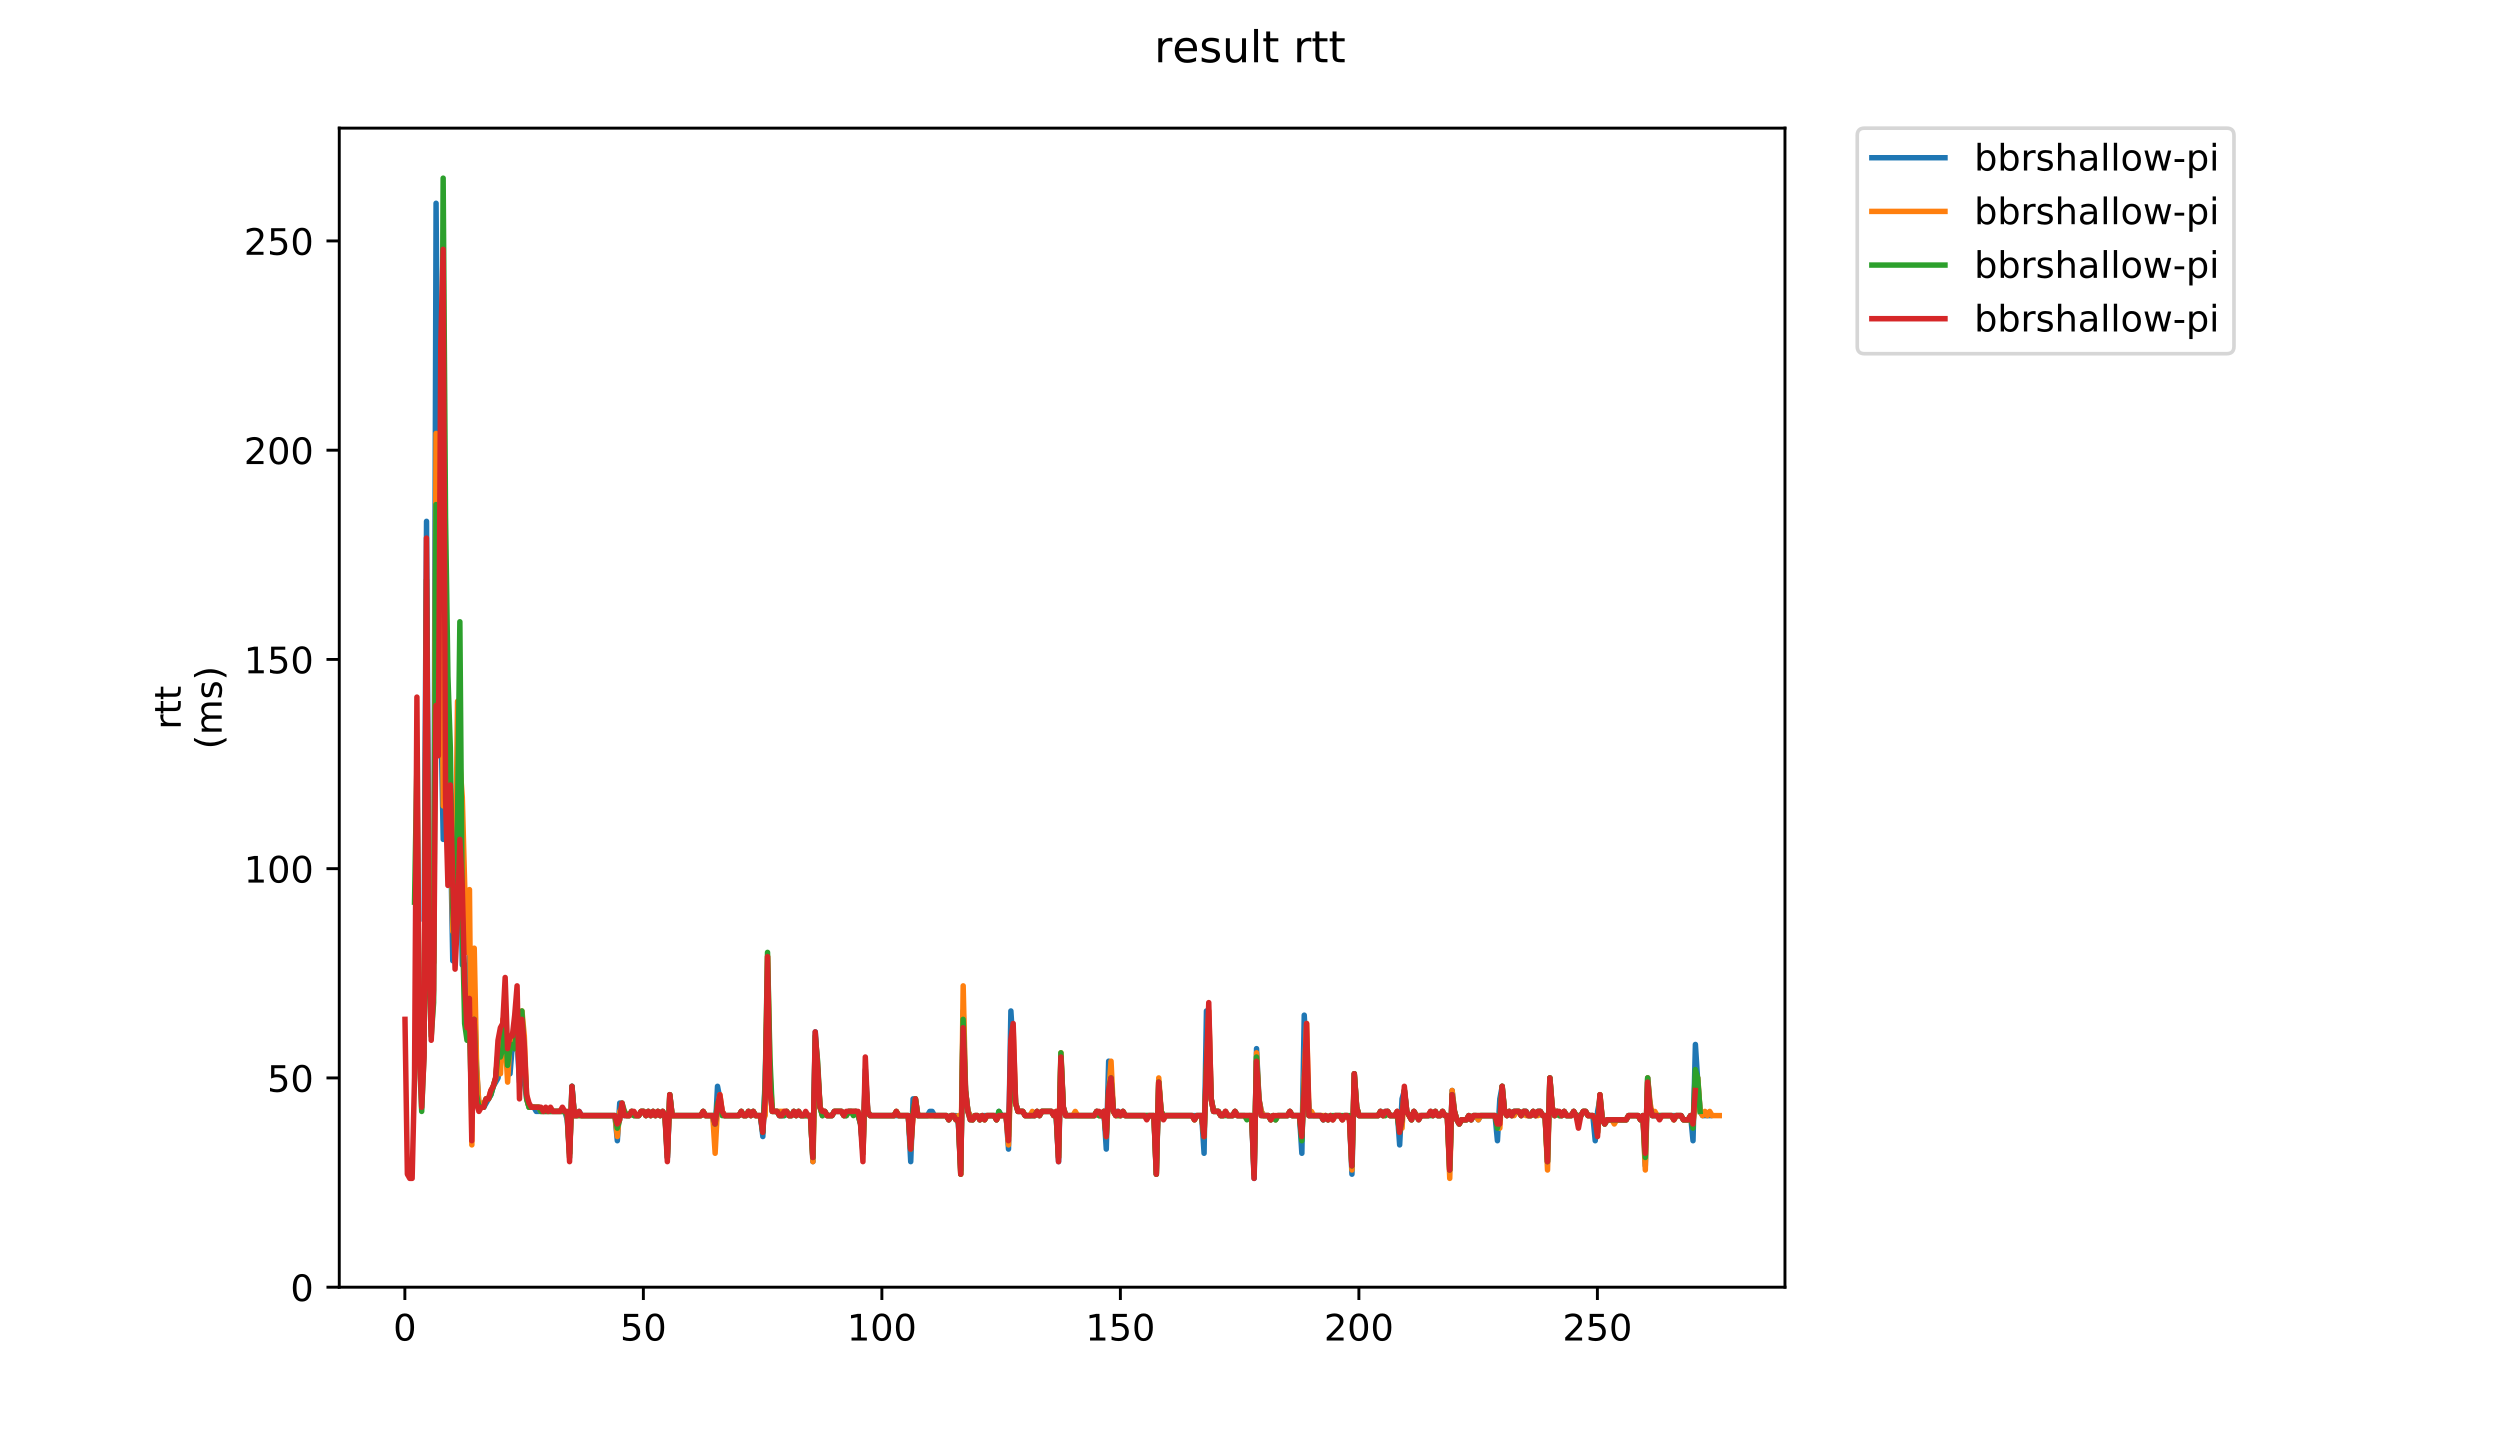 <?xml version="1.0" encoding="utf-8" standalone="no"?>
<!DOCTYPE svg PUBLIC "-//W3C//DTD SVG 1.1//EN"
  "http://www.w3.org/Graphics/SVG/1.1/DTD/svg11.dtd">
<!-- Created with matplotlib (https://matplotlib.org/) -->
<svg height="396pt" version="1.1" viewBox="0 0 684 396" width="684pt" xmlns="http://www.w3.org/2000/svg" xmlns:xlink="http://www.w3.org/1999/xlink">
 <defs>
  <style type="text/css">
*{stroke-linecap:butt;stroke-linejoin:round;}
  </style>
 </defs>
 <g id="figure_1">
  <g id="patch_1">
   <path d="M 0 396 
L 684 396 
L 684 0 
L 0 0 
z
" style="fill:#ffffff;"/>
  </g>
  <g id="axes_1">
   <g id="patch_2">
    <path d="M 92.824 352.174 
L 488.365 352.174 
L 488.365 35.062 
L 92.824 35.062 
z
" style="fill:#ffffff;"/>
   </g>
   <g id="matplotlib.axis_1">
    <g id="xtick_1">
     <g id="line2d_1">
      <defs>
       <path d="M 0 0 
L 0 3.5 
" id="m1e49f4d251" style="stroke:#000000;stroke-width:0.8;"/>
      </defs>
      <g>
       <use style="stroke:#000000;stroke-width:0.8;" x="110.769" xlink:href="#m1e49f4d251" y="352.174"/>
      </g>
     </g>
     <g id="text_1">
      <!-- 0 -->
      <defs>
       <path d="M 31.781 66.406 
Q 24.172 66.406 20.328 58.906 
Q 16.5 51.422 16.5 36.375 
Q 16.5 21.391 20.328 13.891 
Q 24.172 6.391 31.781 6.391 
Q 39.453 6.391 43.281 13.891 
Q 47.125 21.391 47.125 36.375 
Q 47.125 51.422 43.281 58.906 
Q 39.453 66.406 31.781 66.406 
z
M 31.781 74.219 
Q 44.047 74.219 50.516 64.516 
Q 56.984 54.828 56.984 36.375 
Q 56.984 17.969 50.516 8.266 
Q 44.047 -1.422 31.781 -1.422 
Q 19.531 -1.422 13.062 8.266 
Q 6.594 17.969 6.594 36.375 
Q 6.594 54.828 13.062 64.516 
Q 19.531 74.219 31.781 74.219 
z
" id="DejaVuSans-48"/>
      </defs>
      <g transform="translate(107.588 366.773)scale(0.1 -0.1)">
       <use xlink:href="#DejaVuSans-48"/>
      </g>
     </g>
    </g>
    <g id="xtick_2">
     <g id="line2d_2">
      <g>
       <use style="stroke:#000000;stroke-width:0.8;" x="176.025" xlink:href="#m1e49f4d251" y="352.174"/>
      </g>
     </g>
     <g id="text_2">
      <!-- 50 -->
      <defs>
       <path d="M 10.797 72.906 
L 49.516 72.906 
L 49.516 64.594 
L 19.828 64.594 
L 19.828 46.734 
Q 21.969 47.469 24.109 47.828 
Q 26.266 48.188 28.422 48.188 
Q 40.625 48.188 47.75 41.5 
Q 54.891 34.812 54.891 23.391 
Q 54.891 11.625 47.562 5.094 
Q 40.234 -1.422 26.906 -1.422 
Q 22.312 -1.422 17.547 -0.641 
Q 12.797 0.141 7.719 1.703 
L 7.719 11.625 
Q 12.109 9.234 16.797 8.062 
Q 21.484 6.891 26.703 6.891 
Q 35.156 6.891 40.078 11.328 
Q 45.016 15.766 45.016 23.391 
Q 45.016 31 40.078 35.438 
Q 35.156 39.891 26.703 39.891 
Q 22.75 39.891 18.812 39.016 
Q 14.891 38.141 10.797 36.281 
z
" id="DejaVuSans-53"/>
      </defs>
      <g transform="translate(169.662 366.773)scale(0.1 -0.1)">
       <use xlink:href="#DejaVuSans-53"/>
       <use x="63.623" xlink:href="#DejaVuSans-48"/>
      </g>
     </g>
    </g>
    <g id="xtick_3">
     <g id="line2d_3">
      <g>
       <use style="stroke:#000000;stroke-width:0.8;" x="241.281" xlink:href="#m1e49f4d251" y="352.174"/>
      </g>
     </g>
     <g id="text_3">
      <!-- 100 -->
      <defs>
       <path d="M 12.406 8.297 
L 28.516 8.297 
L 28.516 63.922 
L 10.984 60.406 
L 10.984 69.391 
L 28.422 72.906 
L 38.281 72.906 
L 38.281 8.297 
L 54.391 8.297 
L 54.391 0 
L 12.406 0 
z
" id="DejaVuSans-49"/>
      </defs>
      <g transform="translate(231.737 366.773)scale(0.1 -0.1)">
       <use xlink:href="#DejaVuSans-49"/>
       <use x="63.623" xlink:href="#DejaVuSans-48"/>
       <use x="127.246" xlink:href="#DejaVuSans-48"/>
      </g>
     </g>
    </g>
    <g id="xtick_4">
     <g id="line2d_4">
      <g>
       <use style="stroke:#000000;stroke-width:0.8;" x="306.537" xlink:href="#m1e49f4d251" y="352.174"/>
      </g>
     </g>
     <g id="text_4">
      <!-- 150 -->
      <g transform="translate(296.993 366.773)scale(0.1 -0.1)">
       <use xlink:href="#DejaVuSans-49"/>
       <use x="63.623" xlink:href="#DejaVuSans-53"/>
       <use x="127.246" xlink:href="#DejaVuSans-48"/>
      </g>
     </g>
    </g>
    <g id="xtick_5">
     <g id="line2d_5">
      <g>
       <use style="stroke:#000000;stroke-width:0.8;" x="371.792" xlink:href="#m1e49f4d251" y="352.174"/>
      </g>
     </g>
     <g id="text_5">
      <!-- 200 -->
      <defs>
       <path d="M 19.188 8.297 
L 53.609 8.297 
L 53.609 0 
L 7.328 0 
L 7.328 8.297 
Q 12.938 14.109 22.625 23.891 
Q 32.328 33.688 34.812 36.531 
Q 39.547 41.844 41.422 45.531 
Q 43.312 49.219 43.312 52.781 
Q 43.312 58.594 39.234 62.25 
Q 35.156 65.922 28.609 65.922 
Q 23.969 65.922 18.812 64.312 
Q 13.672 62.703 7.812 59.422 
L 7.812 69.391 
Q 13.766 71.781 18.938 73 
Q 24.125 74.219 28.422 74.219 
Q 39.75 74.219 46.484 68.547 
Q 53.219 62.891 53.219 53.422 
Q 53.219 48.922 51.531 44.891 
Q 49.859 40.875 45.406 35.406 
Q 44.188 33.984 37.641 27.219 
Q 31.109 20.453 19.188 8.297 
z
" id="DejaVuSans-50"/>
      </defs>
      <g transform="translate(362.249 366.773)scale(0.1 -0.1)">
       <use xlink:href="#DejaVuSans-50"/>
       <use x="63.623" xlink:href="#DejaVuSans-48"/>
       <use x="127.246" xlink:href="#DejaVuSans-48"/>
      </g>
     </g>
    </g>
    <g id="xtick_6">
     <g id="line2d_6">
      <g>
       <use style="stroke:#000000;stroke-width:0.8;" x="437.048" xlink:href="#m1e49f4d251" y="352.174"/>
      </g>
     </g>
     <g id="text_6">
      <!-- 250 -->
      <g transform="translate(427.505 366.773)scale(0.1 -0.1)">
       <use xlink:href="#DejaVuSans-50"/>
       <use x="63.623" xlink:href="#DejaVuSans-53"/>
       <use x="127.246" xlink:href="#DejaVuSans-48"/>
      </g>
     </g>
    </g>
   </g>
   <g id="matplotlib.axis_2">
    <g id="ytick_1">
     <g id="line2d_7">
      <defs>
       <path d="M 0 0 
L -3.5 0 
" id="ma5ea2abbba" style="stroke:#000000;stroke-width:0.8;"/>
      </defs>
      <g>
       <use style="stroke:#000000;stroke-width:0.8;" x="92.824" xlink:href="#ma5ea2abbba" y="352.174"/>
      </g>
     </g>
     <g id="text_7">
      <!-- 0 -->
      <g transform="translate(79.461 355.973)scale(0.1 -0.1)">
       <use xlink:href="#DejaVuSans-48"/>
      </g>
     </g>
    </g>
    <g id="ytick_2">
     <g id="line2d_8">
      <g>
       <use style="stroke:#000000;stroke-width:0.8;" x="92.824" xlink:href="#ma5ea2abbba" y="294.923"/>
      </g>
     </g>
     <g id="text_8">
      <!-- 50 -->
      <g transform="translate(73.099 298.723)scale(0.1 -0.1)">
       <use xlink:href="#DejaVuSans-53"/>
       <use x="63.623" xlink:href="#DejaVuSans-48"/>
      </g>
     </g>
    </g>
    <g id="ytick_3">
     <g id="line2d_9">
      <g>
       <use style="stroke:#000000;stroke-width:0.8;" x="92.824" xlink:href="#ma5ea2abbba" y="237.673"/>
      </g>
     </g>
     <g id="text_9">
      <!-- 100 -->
      <g transform="translate(66.736 241.472)scale(0.1 -0.1)">
       <use xlink:href="#DejaVuSans-49"/>
       <use x="63.623" xlink:href="#DejaVuSans-48"/>
       <use x="127.246" xlink:href="#DejaVuSans-48"/>
      </g>
     </g>
    </g>
    <g id="ytick_4">
     <g id="line2d_10">
      <g>
       <use style="stroke:#000000;stroke-width:0.8;" x="92.824" xlink:href="#ma5ea2abbba" y="180.422"/>
      </g>
     </g>
     <g id="text_10">
      <!-- 150 -->
      <g transform="translate(66.736 184.221)scale(0.1 -0.1)">
       <use xlink:href="#DejaVuSans-49"/>
       <use x="63.623" xlink:href="#DejaVuSans-53"/>
       <use x="127.246" xlink:href="#DejaVuSans-48"/>
      </g>
     </g>
    </g>
    <g id="ytick_5">
     <g id="line2d_11">
      <g>
       <use style="stroke:#000000;stroke-width:0.8;" x="92.824" xlink:href="#ma5ea2abbba" y="123.171"/>
      </g>
     </g>
     <g id="text_11">
      <!-- 200 -->
      <g transform="translate(66.736 126.971)scale(0.1 -0.1)">
       <use xlink:href="#DejaVuSans-50"/>
       <use x="63.623" xlink:href="#DejaVuSans-48"/>
       <use x="127.246" xlink:href="#DejaVuSans-48"/>
      </g>
     </g>
    </g>
    <g id="ytick_6">
     <g id="line2d_12">
      <g>
       <use style="stroke:#000000;stroke-width:0.8;" x="92.824" xlink:href="#ma5ea2abbba" y="65.921"/>
      </g>
     </g>
     <g id="text_12">
      <!-- 250 -->
      <g transform="translate(66.736 69.72)scale(0.1 -0.1)">
       <use xlink:href="#DejaVuSans-50"/>
       <use x="63.623" xlink:href="#DejaVuSans-53"/>
       <use x="127.246" xlink:href="#DejaVuSans-48"/>
      </g>
     </g>
    </g>
    <g id="text_13">
     <!-- rtt -->
     <defs>
      <path d="M 41.109 46.297 
Q 39.594 47.172 37.812 47.578 
Q 36.031 48 33.891 48 
Q 26.266 48 22.188 43.047 
Q 18.109 38.094 18.109 28.812 
L 18.109 0 
L 9.078 0 
L 9.078 54.688 
L 18.109 54.688 
L 18.109 46.188 
Q 20.953 51.172 25.484 53.578 
Q 30.031 56 36.531 56 
Q 37.453 56 38.578 55.875 
Q 39.703 55.766 41.062 55.516 
z
" id="DejaVuSans-114"/>
      <path d="M 18.312 70.219 
L 18.312 54.688 
L 36.812 54.688 
L 36.812 47.703 
L 18.312 47.703 
L 18.312 18.016 
Q 18.312 11.328 20.141 9.422 
Q 21.969 7.516 27.594 7.516 
L 36.812 7.516 
L 36.812 0 
L 27.594 0 
Q 17.188 0 13.234 3.875 
Q 9.281 7.766 9.281 18.016 
L 9.281 47.703 
L 2.688 47.703 
L 2.688 54.688 
L 9.281 54.688 
L 9.281 70.219 
z
" id="DejaVuSans-116"/>
     </defs>
     <g transform="translate(49.459 199.594)rotate(-90)scale(0.1 -0.1)">
      <use xlink:href="#DejaVuSans-114"/>
      <use x="41.113" xlink:href="#DejaVuSans-116"/>
      <use x="80.322" xlink:href="#DejaVuSans-116"/>
     </g>
     <!-- (ms) -->
     <defs>
      <path d="M 31 75.875 
Q 24.469 64.656 21.281 53.656 
Q 18.109 42.672 18.109 31.391 
Q 18.109 20.125 21.312 9.062 
Q 24.516 -2 31 -13.188 
L 23.188 -13.188 
Q 15.875 -1.703 12.234 9.375 
Q 8.594 20.453 8.594 31.391 
Q 8.594 42.281 12.203 53.312 
Q 15.828 64.359 23.188 75.875 
z
" id="DejaVuSans-40"/>
      <path d="M 52 44.188 
Q 55.375 50.25 60.062 53.125 
Q 64.75 56 71.094 56 
Q 79.641 56 84.281 50.016 
Q 88.922 44.047 88.922 33.016 
L 88.922 0 
L 79.891 0 
L 79.891 32.719 
Q 79.891 40.578 77.094 44.375 
Q 74.312 48.188 68.609 48.188 
Q 61.625 48.188 57.562 43.547 
Q 53.516 38.922 53.516 30.906 
L 53.516 0 
L 44.484 0 
L 44.484 32.719 
Q 44.484 40.625 41.703 44.406 
Q 38.922 48.188 33.109 48.188 
Q 26.219 48.188 22.156 43.531 
Q 18.109 38.875 18.109 30.906 
L 18.109 0 
L 9.078 0 
L 9.078 54.688 
L 18.109 54.688 
L 18.109 46.188 
Q 21.188 51.219 25.484 53.609 
Q 29.781 56 35.688 56 
Q 41.656 56 45.828 52.969 
Q 50 49.953 52 44.188 
z
" id="DejaVuSans-109"/>
      <path d="M 44.281 53.078 
L 44.281 44.578 
Q 40.484 46.531 36.375 47.5 
Q 32.281 48.484 27.875 48.484 
Q 21.188 48.484 17.844 46.438 
Q 14.5 44.391 14.5 40.281 
Q 14.5 37.156 16.891 35.375 
Q 19.281 33.594 26.516 31.984 
L 29.594 31.297 
Q 39.156 29.25 43.188 25.516 
Q 47.219 21.781 47.219 15.094 
Q 47.219 7.469 41.188 3.016 
Q 35.156 -1.422 24.609 -1.422 
Q 20.219 -1.422 15.453 -0.562 
Q 10.688 0.297 5.422 2 
L 5.422 11.281 
Q 10.406 8.688 15.234 7.391 
Q 20.062 6.109 24.812 6.109 
Q 31.156 6.109 34.562 8.281 
Q 37.984 10.453 37.984 14.406 
Q 37.984 18.062 35.516 20.016 
Q 33.062 21.969 24.703 23.781 
L 21.578 24.516 
Q 13.234 26.266 9.516 29.906 
Q 5.812 33.547 5.812 39.891 
Q 5.812 47.609 11.281 51.797 
Q 16.75 56 26.812 56 
Q 31.781 56 36.172 55.266 
Q 40.578 54.547 44.281 53.078 
z
" id="DejaVuSans-115"/>
      <path d="M 8.016 75.875 
L 15.828 75.875 
Q 23.141 64.359 26.781 53.312 
Q 30.422 42.281 30.422 31.391 
Q 30.422 20.453 26.781 9.375 
Q 23.141 -1.703 15.828 -13.188 
L 8.016 -13.188 
Q 14.5 -2 17.703 9.062 
Q 20.906 20.125 20.906 31.391 
Q 20.906 42.672 17.703 53.656 
Q 14.5 64.656 8.016 75.875 
z
" id="DejaVuSans-41"/>
     </defs>
     <g transform="translate(60.657 204.995)rotate(-90)scale(0.1 -0.1)">
      <use xlink:href="#DejaVuSans-40"/>
      <use x="39.014" xlink:href="#DejaVuSans-109"/>
      <use x="136.426" xlink:href="#DejaVuSans-115"/>
      <use x="188.525" xlink:href="#DejaVuSans-41"/>
     </g>
    </g>
   </g>
   <g id="line2d_13">
    <path clip-path="url(#pf9452533c6)" d="M 116.047 251.413 
L 116.7 142.637 
L 117.352 253.703 
L 118.005 281.183 
L 118.657 260.573 
L 119.31 55.616 
L 119.962 144.927 
L 120.615 195.307 
L 121.267 229.658 
L 121.92 219.353 
L 122.573 225.078 
L 123.225 227.368 
L 123.878 262.863 
L 124.53 258.283 
L 125.183 249.123 
L 125.835 221.643 
L 126.488 264.008 
L 127.141 264.008 
L 127.793 275.458 
L 128.446 261.718 
L 129.098 299.504 
L 129.751 273.168 
L 130.403 292.633 
L 131.056 302.939 
L 132.361 302.939 
L 134.319 299.504 
L 134.971 297.213 
L 136.276 294.923 
L 136.929 285.763 
L 137.581 288.053 
L 138.234 288.053 
L 138.887 289.198 
L 139.539 293.778 
L 140.192 285.763 
L 140.844 286.908 
L 141.497 285.763 
L 142.149 296.068 
L 142.802 278.893 
L 143.454 296.068 
L 144.107 300.649 
L 144.76 302.939 
L 146.065 302.939 
L 146.717 304.084 
L 154.548 304.084 
L 155.201 306.374 
L 155.853 315.534 
L 156.506 297.213 
L 157.158 305.229 
L 157.811 305.229 
L 158.463 304.084 
L 159.116 305.229 
L 168.252 305.229 
L 168.904 312.099 
L 169.557 301.794 
L 170.209 302.939 
L 170.862 305.229 
L 172.167 305.229 
L 172.82 304.084 
L 173.472 305.229 
L 174.777 305.229 
L 175.43 304.084 
L 176.082 304.084 
L 176.735 305.229 
L 177.387 304.084 
L 178.04 305.229 
L 178.693 304.084 
L 179.345 305.229 
L 179.998 304.084 
L 180.65 305.229 
L 181.303 304.084 
L 181.955 305.229 
L 182.608 316.679 
L 183.261 299.504 
L 183.913 305.229 
L 191.744 305.229 
L 192.396 304.084 
L 193.049 305.229 
L 195.007 305.229 
L 195.659 309.809 
L 196.312 297.213 
L 197.617 304.084 
L 198.269 305.229 
L 202.185 305.229 
L 202.837 304.084 
L 203.49 305.229 
L 204.142 305.229 
L 204.795 304.084 
L 205.448 305.229 
L 206.1 304.084 
L 206.753 305.229 
L 208.058 305.229 
L 208.71 310.954 
L 209.363 294.923 
L 210.015 270.878 
L 210.668 298.359 
L 211.321 304.084 
L 212.626 304.084 
L 213.278 305.229 
L 214.583 305.229 
L 215.236 304.084 
L 215.888 305.229 
L 216.541 305.229 
L 217.194 304.084 
L 217.846 305.229 
L 218.499 304.084 
L 219.151 305.229 
L 221.761 305.229 
L 222.414 317.824 
L 223.067 282.328 
L 223.719 293.778 
L 224.372 302.939 
L 225.024 305.229 
L 225.677 304.084 
L 226.329 305.229 
L 227.634 305.229 
L 228.287 304.084 
L 230.245 304.084 
L 230.897 305.229 
L 231.55 305.229 
L 232.202 304.084 
L 234.16 304.084 
L 234.813 305.229 
L 235.465 307.519 
L 236.118 315.534 
L 236.77 292.633 
L 237.423 304.084 
L 238.075 305.229 
L 248.516 305.229 
L 249.169 317.824 
L 249.821 300.649 
L 250.474 300.649 
L 251.127 305.229 
L 253.737 305.229 
L 254.389 304.084 
L 255.042 304.084 
L 255.694 305.229 
L 258.957 305.229 
L 259.61 306.374 
L 260.262 305.229 
L 261.568 305.229 
L 262.22 307.519 
L 262.873 320.114 
L 263.525 276.603 
L 264.178 298.359 
L 264.83 304.084 
L 266.135 306.374 
L 266.788 305.229 
L 267.441 305.229 
L 268.093 306.374 
L 268.746 305.229 
L 272.008 305.229 
L 272.661 306.374 
L 273.314 304.084 
L 273.966 305.229 
L 275.271 305.229 
L 275.924 314.389 
L 276.576 276.603 
L 277.229 286.908 
L 277.881 301.794 
L 278.534 304.084 
L 279.839 304.084 
L 280.492 305.229 
L 283.102 305.229 
L 283.754 304.084 
L 284.407 305.229 
L 285.06 304.084 
L 287.67 304.084 
L 288.322 305.229 
L 288.975 305.229 
L 289.628 317.824 
L 290.28 289.198 
L 290.933 302.939 
L 291.585 305.229 
L 299.416 305.229 
L 300.068 304.084 
L 300.721 305.229 
L 301.374 305.229 
L 302.026 304.084 
L 302.679 314.389 
L 303.331 290.343 
L 303.984 294.923 
L 304.636 304.084 
L 305.941 304.084 
L 306.594 305.229 
L 307.247 304.084 
L 307.899 305.229 
L 315.73 305.229 
L 316.382 321.259 
L 317.035 296.068 
L 317.688 304.084 
L 318.34 305.229 
L 328.781 305.229 
L 329.434 315.534 
L 330.086 276.603 
L 330.739 278.893 
L 331.391 300.649 
L 332.044 304.084 
L 333.349 304.084 
L 334.001 305.229 
L 334.654 305.229 
L 335.307 304.084 
L 335.959 305.229 
L 337.264 305.229 
L 337.917 304.084 
L 338.569 305.229 
L 341.832 305.229 
L 342.485 306.374 
L 343.137 322.404 
L 343.79 286.908 
L 344.442 300.649 
L 345.095 304.084 
L 345.748 305.229 
L 347.053 305.229 
L 347.705 306.374 
L 348.358 305.229 
L 349.01 306.374 
L 349.663 305.229 
L 352.273 305.229 
L 352.926 304.084 
L 353.578 305.229 
L 355.536 305.229 
L 356.188 315.534 
L 356.841 277.748 
L 357.494 290.343 
L 358.146 305.229 
L 361.409 305.229 
L 362.061 306.374 
L 362.714 305.229 
L 363.367 306.374 
L 364.019 305.229 
L 364.672 306.374 
L 365.324 305.229 
L 366.629 305.229 
L 367.282 306.374 
L 367.935 305.229 
L 368.587 305.229 
L 369.24 306.374 
L 369.892 321.259 
L 370.545 293.778 
L 371.197 302.939 
L 371.85 305.229 
L 377.07 305.229 
L 377.723 304.084 
L 378.375 305.229 
L 379.028 304.084 
L 379.681 304.084 
L 380.333 305.229 
L 381.638 305.229 
L 382.291 304.084 
L 382.943 313.244 
L 383.596 300.649 
L 384.248 298.359 
L 384.901 304.084 
L 386.206 306.374 
L 386.859 304.084 
L 387.511 305.229 
L 390.774 305.229 
L 391.427 304.084 
L 392.079 305.229 
L 392.732 304.084 
L 393.384 305.229 
L 394.037 305.229 
L 394.689 304.084 
L 395.342 305.229 
L 395.995 305.229 
L 396.647 320.114 
L 397.3 298.359 
L 397.952 304.084 
L 398.605 306.374 
L 399.257 307.519 
L 399.91 306.374 
L 401.215 306.374 
L 401.868 305.229 
L 402.52 306.374 
L 403.173 305.229 
L 403.825 305.229 
L 404.478 306.374 
L 405.13 305.229 
L 409.046 305.229 
L 409.698 312.099 
L 410.351 300.649 
L 411.003 297.213 
L 411.656 304.084 
L 412.308 305.229 
L 412.961 304.084 
L 413.614 305.229 
L 414.266 304.084 
L 415.571 304.084 
L 416.224 305.229 
L 416.876 304.084 
L 417.529 304.084 
L 418.181 305.229 
L 418.834 305.229 
L 419.487 304.084 
L 420.139 305.229 
L 420.792 304.084 
L 421.444 304.084 
L 422.097 305.229 
L 422.749 305.229 
L 423.402 317.824 
L 424.055 294.923 
L 424.707 304.084 
L 425.36 305.229 
L 426.012 304.084 
L 426.665 305.229 
L 427.317 305.229 
L 427.97 304.084 
L 428.622 305.229 
L 429.928 305.229 
L 430.58 304.084 
L 431.233 305.229 
L 432.538 305.229 
L 433.19 304.084 
L 433.843 304.084 
L 434.495 305.229 
L 435.801 305.229 
L 436.453 312.099 
L 437.106 304.084 
L 437.758 300.649 
L 438.411 306.374 
L 439.063 307.519 
L 439.716 306.374 
L 444.936 306.374 
L 445.589 305.229 
L 448.199 305.229 
L 448.852 306.374 
L 449.504 305.229 
L 450.157 318.969 
L 450.809 294.923 
L 451.462 302.939 
L 452.115 305.229 
L 459.945 305.229 
L 460.598 306.374 
L 461.903 306.374 
L 462.555 305.229 
L 463.208 312.099 
L 463.861 285.763 
L 464.513 296.068 
L 465.166 304.084 
L 465.818 305.229 
L 467.776 305.229 
L 467.776 305.229 
" style="fill:none;stroke:#1f77b4;stroke-linecap:square;stroke-width:1.5;"/>
   </g>
   <g id="line2d_14">
    <path clip-path="url(#pf9452533c6)" d="M 118.657 262.863 
L 119.31 118.591 
L 119.962 131.186 
L 120.615 122.026 
L 121.267 220.498 
L 121.92 205.612 
L 122.573 229.658 
L 123.225 217.062 
L 123.878 254.848 
L 124.53 246.833 
L 125.183 191.872 
L 125.835 209.047 
L 126.488 218.208 
L 127.141 242.253 
L 127.793 260.573 
L 128.446 243.398 
L 129.098 313.244 
L 129.751 259.428 
L 130.403 291.488 
L 131.056 302.939 
L 131.708 301.794 
L 132.361 301.794 
L 133.014 300.649 
L 133.666 300.649 
L 134.319 298.359 
L 134.971 297.213 
L 135.624 294.923 
L 136.276 288.053 
L 136.929 293.778 
L 137.581 278.893 
L 138.234 284.618 
L 138.887 296.068 
L 139.539 284.618 
L 140.844 284.618 
L 141.497 283.473 
L 142.149 293.778 
L 142.802 276.603 
L 143.454 283.473 
L 144.107 300.649 
L 144.76 302.939 
L 147.37 302.939 
L 148.022 304.084 
L 154.548 304.084 
L 155.201 305.229 
L 155.853 315.534 
L 156.506 298.359 
L 157.158 305.229 
L 168.252 305.229 
L 168.904 310.954 
L 169.557 304.084 
L 170.209 302.939 
L 171.514 305.229 
L 172.167 305.229 
L 172.82 304.084 
L 173.472 305.229 
L 174.777 305.229 
L 175.43 304.084 
L 176.082 304.084 
L 176.735 305.229 
L 177.387 304.084 
L 178.04 305.229 
L 178.693 304.084 
L 179.345 305.229 
L 179.998 304.084 
L 180.65 305.229 
L 181.303 304.084 
L 181.955 305.229 
L 182.608 315.534 
L 183.261 299.504 
L 183.913 305.229 
L 191.744 305.229 
L 192.396 304.084 
L 193.049 305.229 
L 195.007 305.229 
L 195.659 315.534 
L 196.312 302.939 
L 196.964 299.504 
L 197.617 304.084 
L 198.269 305.229 
L 202.185 305.229 
L 202.837 304.084 
L 203.49 305.229 
L 204.142 305.229 
L 204.795 304.084 
L 205.448 305.229 
L 206.1 304.084 
L 206.753 305.229 
L 208.058 305.229 
L 208.71 306.374 
L 209.363 305.229 
L 210.015 261.718 
L 210.668 293.778 
L 211.321 304.084 
L 215.236 304.084 
L 215.888 305.229 
L 216.541 305.229 
L 217.194 304.084 
L 217.846 305.229 
L 218.499 304.084 
L 219.151 305.229 
L 221.761 305.229 
L 222.414 317.824 
L 223.067 291.488 
L 223.719 292.633 
L 224.372 302.939 
L 225.024 305.229 
L 225.677 304.084 
L 226.329 305.229 
L 227.634 305.229 
L 228.287 304.084 
L 230.245 304.084 
L 230.897 305.229 
L 231.55 305.229 
L 232.202 304.084 
L 234.16 304.084 
L 234.813 305.229 
L 235.465 305.229 
L 236.118 315.534 
L 236.77 294.923 
L 237.423 304.084 
L 238.075 305.229 
L 244.601 305.229 
L 245.254 304.084 
L 245.906 305.229 
L 248.516 305.229 
L 249.169 314.389 
L 249.821 305.229 
L 250.474 300.649 
L 251.127 305.229 
L 258.957 305.229 
L 259.61 306.374 
L 260.262 305.229 
L 260.915 305.229 
L 261.568 306.374 
L 262.22 305.229 
L 262.873 321.259 
L 263.525 269.733 
L 264.178 298.359 
L 264.83 304.084 
L 266.135 306.374 
L 266.788 305.229 
L 267.441 305.229 
L 268.093 306.374 
L 268.746 305.229 
L 269.398 306.374 
L 270.051 305.229 
L 272.008 305.229 
L 272.661 306.374 
L 273.314 305.229 
L 275.271 305.229 
L 275.924 313.244 
L 276.576 293.778 
L 277.229 282.328 
L 277.881 301.794 
L 278.534 304.084 
L 279.839 304.084 
L 280.492 305.229 
L 281.797 305.229 
L 282.449 304.084 
L 283.102 305.229 
L 283.754 304.084 
L 284.407 305.229 
L 285.06 304.084 
L 287.67 304.084 
L 288.322 305.229 
L 288.975 304.084 
L 289.628 316.679 
L 290.28 288.053 
L 290.933 302.939 
L 291.585 305.229 
L 293.543 305.229 
L 294.195 304.084 
L 294.848 305.229 
L 299.416 305.229 
L 300.068 304.084 
L 300.721 305.229 
L 301.374 305.229 
L 302.026 304.084 
L 302.679 310.954 
L 303.331 299.504 
L 303.984 290.343 
L 304.636 304.084 
L 305.289 305.229 
L 306.594 305.229 
L 307.247 304.084 
L 307.899 305.229 
L 315.73 305.229 
L 316.382 321.259 
L 317.035 294.923 
L 317.688 304.084 
L 318.34 305.229 
L 326.171 305.229 
L 326.823 306.374 
L 327.476 305.229 
L 328.781 305.229 
L 329.434 310.954 
L 330.739 276.603 
L 331.391 300.649 
L 332.044 304.084 
L 333.349 304.084 
L 334.001 305.229 
L 334.654 305.229 
L 335.307 304.084 
L 335.959 305.229 
L 337.264 305.229 
L 337.917 304.084 
L 338.569 305.229 
L 342.485 305.229 
L 343.137 321.259 
L 343.79 288.053 
L 344.442 300.649 
L 345.095 304.084 
L 345.748 305.229 
L 347.053 305.229 
L 347.705 306.374 
L 348.358 305.229 
L 349.01 306.374 
L 349.663 305.229 
L 352.273 305.229 
L 352.926 304.084 
L 353.578 305.229 
L 355.536 305.229 
L 356.188 309.809 
L 357.494 280.038 
L 358.146 305.229 
L 358.799 304.084 
L 359.451 305.229 
L 362.714 305.229 
L 363.367 306.374 
L 364.019 305.229 
L 364.672 306.374 
L 365.324 305.229 
L 366.629 305.229 
L 367.282 306.374 
L 367.935 305.229 
L 368.587 305.229 
L 369.24 306.374 
L 369.892 320.114 
L 370.545 293.778 
L 371.197 302.939 
L 371.85 305.229 
L 377.07 305.229 
L 377.723 304.084 
L 378.375 305.229 
L 379.028 305.229 
L 379.681 304.084 
L 380.333 305.229 
L 381.638 305.229 
L 382.291 304.084 
L 382.943 307.519 
L 383.596 308.664 
L 384.248 298.359 
L 384.901 304.084 
L 386.206 306.374 
L 386.859 304.084 
L 387.511 305.229 
L 390.774 305.229 
L 391.427 304.084 
L 392.079 305.229 
L 392.732 304.084 
L 393.384 305.229 
L 394.037 305.229 
L 394.689 304.084 
L 395.342 305.229 
L 395.995 305.229 
L 396.647 322.404 
L 397.3 298.359 
L 397.952 304.084 
L 398.605 306.374 
L 399.257 307.519 
L 399.91 306.374 
L 401.215 306.374 
L 401.868 305.229 
L 402.52 306.374 
L 403.173 305.229 
L 403.825 305.229 
L 404.478 306.374 
L 405.13 305.229 
L 409.046 305.229 
L 409.698 307.519 
L 410.351 308.664 
L 411.003 297.213 
L 411.656 304.084 
L 412.308 305.229 
L 412.961 304.084 
L 413.614 305.229 
L 414.266 305.229 
L 414.919 304.084 
L 415.571 304.084 
L 416.224 305.229 
L 416.876 304.084 
L 417.529 305.229 
L 418.834 305.229 
L 419.487 304.084 
L 420.139 305.229 
L 420.792 305.229 
L 421.444 304.084 
L 422.097 305.229 
L 422.749 305.229 
L 423.402 320.114 
L 424.055 294.923 
L 424.707 302.939 
L 425.36 305.229 
L 426.012 304.084 
L 426.665 305.229 
L 427.317 305.229 
L 427.97 304.084 
L 428.622 305.229 
L 429.928 305.229 
L 430.58 304.084 
L 431.233 305.229 
L 432.538 305.229 
L 433.19 304.084 
L 433.843 304.084 
L 434.495 305.229 
L 435.801 305.229 
L 436.453 306.374 
L 437.106 309.809 
L 437.758 299.504 
L 438.411 306.374 
L 439.063 307.519 
L 439.716 306.374 
L 441.021 306.374 
L 441.674 307.519 
L 442.326 306.374 
L 444.936 306.374 
L 445.589 305.229 
L 448.199 305.229 
L 448.852 306.374 
L 449.504 305.229 
L 450.157 320.114 
L 450.809 294.923 
L 451.462 301.794 
L 452.115 305.229 
L 452.767 304.084 
L 453.42 305.229 
L 457.335 305.229 
L 457.988 306.374 
L 458.64 305.229 
L 459.945 305.229 
L 460.598 306.374 
L 461.903 306.374 
L 462.555 305.229 
L 463.208 307.519 
L 464.513 294.923 
L 465.166 304.084 
L 465.818 305.229 
L 466.471 304.084 
L 467.123 305.229 
L 467.776 304.084 
L 468.428 305.229 
L 470.386 305.229 
L 470.386 305.229 
" style="fill:none;stroke:#ff7f0e;stroke-linecap:square;stroke-width:1.5;"/>
   </g>
   <g id="line2d_15">
    <path clip-path="url(#pf9452533c6)" d="M 113.417 246.833 
L 114.07 209.047 
L 114.722 288.053 
L 115.375 304.084 
L 116.027 288.053 
L 116.68 158.667 
L 117.333 265.153 
L 117.985 283.473 
L 118.638 274.313 
L 119.29 138.057 
L 119.943 164.392 
L 120.595 166.682 
L 121.248 48.745 
L 121.9 141.492 
L 122.553 185.002 
L 123.206 204.467 
L 123.858 247.978 
L 124.511 261.718 
L 125.163 225.078 
L 125.816 170.117 
L 126.468 250.268 
L 127.121 280.038 
L 127.773 284.618 
L 128.426 280.038 
L 129.079 304.084 
L 129.731 278.893 
L 130.384 299.504 
L 131.036 302.939 
L 132.341 302.939 
L 132.994 300.649 
L 133.647 300.649 
L 134.299 299.504 
L 135.604 294.923 
L 136.257 288.053 
L 136.909 289.198 
L 137.562 286.908 
L 138.214 277.748 
L 138.867 291.488 
L 139.52 286.908 
L 140.172 285.763 
L 140.825 286.908 
L 141.477 280.038 
L 142.13 282.328 
L 142.782 276.603 
L 144.087 300.649 
L 144.74 302.939 
L 147.35 302.939 
L 148.003 304.084 
L 154.528 304.084 
L 155.181 305.229 
L 155.833 316.679 
L 156.486 297.213 
L 157.139 305.229 
L 168.232 305.229 
L 168.885 308.664 
L 169.537 306.374 
L 170.19 301.794 
L 170.842 304.084 
L 171.495 305.229 
L 172.147 305.229 
L 172.8 304.084 
L 173.453 305.229 
L 174.758 305.229 
L 175.41 304.084 
L 176.063 304.084 
L 176.715 305.229 
L 177.368 304.084 
L 178.02 305.229 
L 178.673 304.084 
L 179.326 305.229 
L 179.978 304.084 
L 180.631 305.229 
L 181.283 304.084 
L 181.936 305.229 
L 182.588 316.679 
L 183.241 299.504 
L 183.894 305.229 
L 191.724 305.229 
L 192.377 304.084 
L 193.029 305.229 
L 194.987 305.229 
L 195.64 307.519 
L 196.292 301.794 
L 196.945 300.649 
L 197.597 305.229 
L 202.165 305.229 
L 202.818 304.084 
L 203.47 305.229 
L 204.123 305.229 
L 204.775 304.084 
L 205.428 305.229 
L 206.08 304.084 
L 206.733 305.229 
L 208.038 305.229 
L 208.691 309.809 
L 209.343 297.213 
L 209.996 260.573 
L 210.648 289.198 
L 211.301 304.084 
L 212.606 304.084 
L 213.259 305.229 
L 214.564 305.229 
L 215.216 304.084 
L 215.869 305.229 
L 216.521 305.229 
L 217.174 304.084 
L 217.827 305.229 
L 218.479 304.084 
L 219.132 305.229 
L 221.742 305.229 
L 222.394 316.679 
L 223.047 283.473 
L 223.7 290.343 
L 224.352 302.939 
L 225.005 305.229 
L 225.657 304.084 
L 226.31 305.229 
L 227.615 305.229 
L 228.267 304.084 
L 230.225 304.084 
L 230.878 305.229 
L 231.53 305.229 
L 232.183 304.084 
L 232.835 304.084 
L 233.488 305.229 
L 234.14 304.084 
L 234.793 305.229 
L 235.446 307.519 
L 236.098 314.389 
L 236.751 294.923 
L 237.403 304.084 
L 238.056 305.229 
L 244.581 305.229 
L 245.234 304.084 
L 245.887 305.229 
L 248.497 305.229 
L 249.149 314.389 
L 249.802 304.084 
L 250.454 300.649 
L 251.107 305.229 
L 258.938 305.229 
L 259.59 306.374 
L 260.243 305.229 
L 260.895 305.229 
L 261.548 306.374 
L 262.2 306.374 
L 262.853 321.259 
L 263.506 278.893 
L 264.158 298.359 
L 264.811 304.084 
L 265.463 306.374 
L 266.116 306.374 
L 266.768 305.229 
L 267.421 305.229 
L 268.074 306.374 
L 268.726 305.229 
L 269.379 306.374 
L 270.031 305.229 
L 271.989 305.229 
L 272.641 306.374 
L 273.294 304.084 
L 273.947 305.229 
L 275.252 305.229 
L 275.904 310.954 
L 276.557 293.778 
L 277.209 290.343 
L 277.862 301.794 
L 278.514 304.084 
L 279.82 304.084 
L 280.472 305.229 
L 283.082 305.229 
L 283.735 304.084 
L 284.387 305.229 
L 285.04 304.084 
L 287.65 304.084 
L 288.303 305.229 
L 288.955 305.229 
L 289.608 316.679 
L 290.26 288.053 
L 290.913 302.939 
L 291.566 305.229 
L 299.396 305.229 
L 300.049 304.084 
L 300.701 305.229 
L 301.354 305.229 
L 302.007 304.084 
L 302.659 310.954 
L 303.312 298.359 
L 303.964 294.923 
L 304.617 304.084 
L 305.269 305.229 
L 306.574 305.229 
L 307.227 304.084 
L 307.88 305.229 
L 315.71 305.229 
L 316.363 321.259 
L 317.015 296.068 
L 317.668 304.084 
L 318.321 305.229 
L 326.151 305.229 
L 326.804 306.374 
L 327.456 305.229 
L 328.761 305.229 
L 329.414 310.954 
L 330.067 291.488 
L 330.719 283.473 
L 331.372 300.649 
L 332.024 304.084 
L 333.329 304.084 
L 333.982 305.229 
L 337.245 305.229 
L 337.897 304.084 
L 338.55 305.229 
L 340.507 305.229 
L 341.16 306.374 
L 341.813 305.229 
L 342.465 305.229 
L 343.118 321.259 
L 343.77 289.198 
L 344.423 300.649 
L 345.075 305.229 
L 347.033 305.229 
L 347.686 306.374 
L 348.338 305.229 
L 348.991 306.374 
L 349.643 305.229 
L 352.254 305.229 
L 352.906 304.084 
L 353.559 305.229 
L 355.516 305.229 
L 356.169 312.099 
L 356.821 297.213 
L 357.474 288.053 
L 358.127 305.229 
L 361.389 305.229 
L 362.042 306.374 
L 362.694 305.229 
L 363.347 306.374 
L 364 305.229 
L 369.22 305.229 
L 369.873 318.969 
L 370.525 293.778 
L 371.178 302.939 
L 371.83 305.229 
L 377.051 305.229 
L 377.703 304.084 
L 378.356 305.229 
L 379.008 305.229 
L 379.661 304.084 
L 380.314 305.229 
L 382.271 305.229 
L 382.924 309.809 
L 383.576 306.374 
L 384.229 298.359 
L 384.881 304.084 
L 386.187 306.374 
L 386.839 304.084 
L 388.144 306.374 
L 388.797 305.229 
L 392.06 305.229 
L 392.712 304.084 
L 393.365 305.229 
L 394.017 305.229 
L 394.67 304.084 
L 395.322 305.229 
L 395.975 305.229 
L 396.627 320.114 
L 397.28 299.504 
L 397.933 304.084 
L 398.585 306.374 
L 399.238 307.519 
L 399.89 306.374 
L 401.195 306.374 
L 401.848 305.229 
L 402.501 306.374 
L 403.153 305.229 
L 409.026 305.229 
L 409.679 308.664 
L 410.331 306.374 
L 410.984 297.213 
L 411.636 304.084 
L 412.289 305.229 
L 412.941 304.084 
L 413.594 305.229 
L 414.247 304.084 
L 415.552 304.084 
L 416.204 305.229 
L 416.857 304.084 
L 417.509 304.084 
L 418.162 305.229 
L 418.814 305.229 
L 419.467 304.084 
L 420.12 305.229 
L 420.772 304.084 
L 421.425 304.084 
L 422.077 305.229 
L 422.73 305.229 
L 423.382 317.824 
L 424.035 294.923 
L 424.688 302.939 
L 425.34 305.229 
L 425.993 304.084 
L 426.645 305.229 
L 427.298 305.229 
L 427.95 304.084 
L 428.603 305.229 
L 429.908 305.229 
L 430.561 304.084 
L 431.213 305.229 
L 432.518 305.229 
L 433.171 304.084 
L 433.823 304.084 
L 434.476 305.229 
L 435.781 305.229 
L 436.434 306.374 
L 437.086 309.809 
L 437.739 299.504 
L 438.391 306.374 
L 439.044 307.519 
L 439.696 306.374 
L 444.917 306.374 
L 445.569 305.229 
L 448.18 305.229 
L 448.832 306.374 
L 449.485 305.229 
L 450.137 316.679 
L 450.79 294.923 
L 451.442 302.939 
L 452.095 305.229 
L 457.315 305.229 
L 457.968 306.374 
L 458.621 305.229 
L 459.926 305.229 
L 460.578 306.374 
L 461.883 306.374 
L 462.536 305.229 
L 463.188 308.664 
L 463.841 292.633 
L 464.494 294.923 
L 465.146 304.084 
L 465.146 304.084 
" style="fill:none;stroke:#2ca02c;stroke-linecap:square;stroke-width:1.5;"/>
   </g>
   <g id="line2d_16">
    <path clip-path="url(#pf9452533c6)" d="M 110.803 278.893 
L 111.456 321.259 
L 112.108 322.404 
L 112.761 322.404 
L 113.413 294.923 
L 114.066 190.727 
L 114.718 285.763 
L 115.371 302.939 
L 116.024 289.198 
L 116.676 147.217 
L 117.329 259.428 
L 117.981 284.618 
L 118.634 270.878 
L 119.286 193.017 
L 119.939 206.757 
L 120.591 94.546 
L 121.244 68.211 
L 121.897 218.208 
L 122.549 242.253 
L 123.202 214.772 
L 124.507 265.153 
L 125.159 251.413 
L 125.812 229.658 
L 126.464 242.253 
L 127.117 268.588 
L 127.77 281.183 
L 128.422 273.168 
L 129.075 312.099 
L 129.727 278.893 
L 130.38 301.794 
L 131.032 304.084 
L 131.685 302.939 
L 132.337 302.939 
L 132.99 300.649 
L 133.643 300.649 
L 134.295 298.359 
L 134.948 297.213 
L 135.6 294.923 
L 136.253 284.618 
L 136.905 281.183 
L 137.558 280.038 
L 138.211 267.443 
L 138.863 286.908 
L 139.516 283.473 
L 140.168 283.473 
L 140.821 277.748 
L 141.473 269.733 
L 142.126 300.649 
L 142.778 278.893 
L 143.431 285.763 
L 144.084 299.504 
L 144.736 301.794 
L 145.389 302.939 
L 147.999 302.939 
L 148.651 304.084 
L 149.304 302.939 
L 149.957 304.084 
L 150.609 302.939 
L 151.262 304.084 
L 153.219 304.084 
L 153.872 302.939 
L 154.524 304.084 
L 155.177 304.084 
L 155.83 317.824 
L 156.482 297.213 
L 157.135 305.229 
L 157.787 305.229 
L 158.44 304.084 
L 159.092 305.229 
L 168.228 305.229 
L 168.881 307.519 
L 169.533 306.374 
L 170.186 301.794 
L 170.838 305.229 
L 172.144 305.229 
L 172.796 304.084 
L 173.449 304.084 
L 174.101 305.229 
L 174.754 305.229 
L 175.406 304.084 
L 176.059 304.084 
L 176.711 305.229 
L 177.364 304.084 
L 178.017 305.229 
L 178.669 304.084 
L 179.322 305.229 
L 179.974 304.084 
L 180.627 305.229 
L 181.279 304.084 
L 181.932 305.229 
L 182.584 317.824 
L 183.237 299.504 
L 183.89 305.229 
L 191.72 305.229 
L 192.373 304.084 
L 193.025 305.229 
L 194.983 305.229 
L 195.636 307.519 
L 196.288 302.939 
L 196.941 299.504 
L 197.593 304.084 
L 198.246 305.229 
L 202.161 305.229 
L 202.814 304.084 
L 203.466 305.229 
L 204.119 305.229 
L 204.771 304.084 
L 205.424 305.229 
L 206.077 304.084 
L 206.729 305.229 
L 208.034 305.229 
L 208.687 309.809 
L 209.339 300.649 
L 209.992 261.718 
L 210.644 298.359 
L 211.297 304.084 
L 212.602 304.084 
L 213.255 305.229 
L 213.907 305.229 
L 214.56 304.084 
L 215.212 304.084 
L 215.865 305.229 
L 216.518 305.229 
L 217.17 304.084 
L 217.823 305.229 
L 218.475 304.084 
L 219.128 305.229 
L 219.78 305.229 
L 220.433 304.084 
L 221.085 305.229 
L 221.738 305.229 
L 222.391 316.679 
L 223.043 282.328 
L 223.696 291.488 
L 224.348 302.939 
L 225.001 304.084 
L 225.653 304.084 
L 226.306 305.229 
L 227.611 305.229 
L 228.264 304.084 
L 230.221 304.084 
L 230.874 305.229 
L 231.526 304.084 
L 234.789 304.084 
L 235.442 307.519 
L 236.094 317.824 
L 236.747 289.198 
L 237.399 304.084 
L 238.052 305.229 
L 244.578 305.229 
L 245.23 304.084 
L 245.883 305.229 
L 248.493 305.229 
L 249.145 314.389 
L 249.798 305.229 
L 250.451 300.649 
L 251.103 305.229 
L 258.934 305.229 
L 259.586 306.374 
L 260.239 305.229 
L 260.891 305.229 
L 261.544 306.374 
L 262.197 306.374 
L 262.849 321.259 
L 263.502 281.183 
L 264.154 298.359 
L 264.807 304.084 
L 265.459 306.374 
L 266.112 306.374 
L 266.764 305.229 
L 267.417 305.229 
L 268.07 306.374 
L 268.722 305.229 
L 269.375 306.374 
L 270.027 305.229 
L 271.985 305.229 
L 272.638 306.374 
L 273.29 305.229 
L 275.248 305.229 
L 275.9 312.099 
L 276.553 284.618 
L 277.205 280.038 
L 277.858 301.794 
L 278.511 304.084 
L 279.816 304.084 
L 280.468 305.229 
L 283.078 305.229 
L 283.731 304.084 
L 284.384 305.229 
L 285.036 304.084 
L 287.646 304.084 
L 288.299 305.229 
L 288.951 304.084 
L 289.604 317.824 
L 290.257 289.198 
L 290.909 302.939 
L 291.562 305.229 
L 299.392 305.229 
L 300.045 304.084 
L 300.698 304.084 
L 301.35 305.229 
L 302.003 304.084 
L 302.655 310.954 
L 303.308 298.359 
L 303.96 294.923 
L 304.613 304.084 
L 305.265 305.229 
L 305.918 304.084 
L 306.571 305.229 
L 307.223 304.084 
L 307.876 305.229 
L 313.096 305.229 
L 313.749 306.374 
L 314.401 305.229 
L 315.706 305.229 
L 316.359 321.259 
L 317.011 296.068 
L 317.664 304.084 
L 318.317 306.374 
L 318.969 305.229 
L 326.147 305.229 
L 326.8 306.374 
L 327.452 305.229 
L 328.758 305.229 
L 329.41 310.954 
L 330.715 274.313 
L 331.368 300.649 
L 332.02 304.084 
L 333.325 304.084 
L 333.978 305.229 
L 334.631 305.229 
L 335.283 304.084 
L 335.936 305.229 
L 337.241 305.229 
L 337.893 304.084 
L 338.546 305.229 
L 342.461 305.229 
L 343.114 322.404 
L 343.766 290.343 
L 344.419 300.649 
L 345.071 305.229 
L 347.029 305.229 
L 347.682 306.374 
L 348.334 305.229 
L 352.25 305.229 
L 352.902 304.084 
L 353.555 305.229 
L 355.512 305.229 
L 356.165 310.954 
L 356.818 298.359 
L 357.47 280.038 
L 358.123 305.229 
L 361.385 305.229 
L 362.038 306.374 
L 362.691 305.229 
L 363.343 306.374 
L 363.996 305.229 
L 364.648 306.374 
L 365.301 305.229 
L 366.606 305.229 
L 367.258 306.374 
L 367.911 305.229 
L 368.564 305.229 
L 369.216 306.374 
L 369.869 318.969 
L 370.521 293.778 
L 371.174 302.939 
L 371.826 305.229 
L 377.047 305.229 
L 377.699 304.084 
L 378.352 305.229 
L 379.005 304.084 
L 379.657 304.084 
L 380.31 305.229 
L 381.615 305.229 
L 382.267 304.084 
L 382.92 309.809 
L 383.572 306.374 
L 384.225 297.213 
L 384.878 304.084 
L 386.183 306.374 
L 386.835 304.084 
L 388.14 306.374 
L 388.793 305.229 
L 390.751 305.229 
L 391.403 304.084 
L 392.056 305.229 
L 392.708 304.084 
L 393.361 305.229 
L 394.013 305.229 
L 394.666 304.084 
L 395.318 305.229 
L 395.971 305.229 
L 396.624 320.114 
L 397.276 299.504 
L 397.929 304.084 
L 398.581 306.374 
L 399.234 307.519 
L 399.886 306.374 
L 401.191 306.374 
L 401.844 305.229 
L 402.497 306.374 
L 403.149 305.229 
L 409.022 305.229 
L 409.675 307.519 
L 410.327 307.519 
L 410.98 297.213 
L 411.632 304.084 
L 412.285 305.229 
L 412.938 304.084 
L 413.59 305.229 
L 414.243 304.084 
L 415.548 304.084 
L 416.2 305.229 
L 416.853 304.084 
L 417.505 304.084 
L 418.158 305.229 
L 418.811 305.229 
L 419.463 304.084 
L 420.116 305.229 
L 420.768 304.084 
L 421.421 304.084 
L 422.073 305.229 
L 422.726 305.229 
L 423.378 317.824 
L 424.031 294.923 
L 424.684 302.939 
L 425.336 305.229 
L 425.989 304.084 
L 426.641 304.084 
L 427.294 305.229 
L 427.946 304.084 
L 428.599 305.229 
L 429.904 305.229 
L 430.557 304.084 
L 431.209 305.229 
L 431.862 308.664 
L 432.514 305.229 
L 433.167 304.084 
L 433.819 304.084 
L 434.472 305.229 
L 435.777 305.229 
L 436.43 306.374 
L 437.082 310.954 
L 437.735 299.504 
L 438.387 306.374 
L 439.04 307.519 
L 439.692 306.374 
L 444.913 306.374 
L 445.565 305.229 
L 448.176 305.229 
L 448.828 306.374 
L 449.481 305.229 
L 450.133 315.534 
L 450.786 296.068 
L 451.438 302.939 
L 452.091 305.229 
L 453.396 305.229 
L 454.049 306.374 
L 454.701 305.229 
L 457.312 305.229 
L 457.964 306.374 
L 458.617 305.229 
L 459.922 305.229 
L 460.574 306.374 
L 461.879 306.374 
L 462.532 305.229 
L 463.185 307.519 
L 463.837 298.359 
L 463.837 298.359 
" style="fill:none;stroke:#d62728;stroke-linecap:square;stroke-width:1.5;"/>
   </g>
   <g id="patch_3">
    <path d="M 92.824 352.174 
L 92.824 35.062 
" style="fill:none;stroke:#000000;stroke-linecap:square;stroke-linejoin:miter;stroke-width:0.8;"/>
   </g>
   <g id="patch_4">
    <path d="M 488.365 352.174 
L 488.365 35.062 
" style="fill:none;stroke:#000000;stroke-linecap:square;stroke-linejoin:miter;stroke-width:0.8;"/>
   </g>
   <g id="patch_5">
    <path d="M 92.824 352.174 
L 488.365 352.174 
" style="fill:none;stroke:#000000;stroke-linecap:square;stroke-linejoin:miter;stroke-width:0.8;"/>
   </g>
   <g id="patch_6">
    <path d="M 92.824 35.062 
L 488.365 35.062 
" style="fill:none;stroke:#000000;stroke-linecap:square;stroke-linejoin:miter;stroke-width:0.8;"/>
   </g>
   <g id="legend_1">
    <g id="patch_7">
     <path d="M 510.142 96.775 
L 609.213 96.775 
Q 611.213 96.775 611.213 94.775 
L 611.213 37.062 
Q 611.213 35.062 609.213 35.062 
L 510.142 35.062 
Q 508.142 35.062 508.142 37.062 
L 508.142 94.775 
Q 508.142 96.775 510.142 96.775 
z
" style="fill:#ffffff;opacity:0.8;stroke:#cccccc;stroke-linejoin:miter;"/>
    </g>
    <g id="line2d_17">
     <path d="M 512.142 43.161 
L 532.142 43.161 
" style="fill:none;stroke:#1f77b4;stroke-linecap:square;stroke-width:1.5;"/>
    </g>
    <g id="line2d_18"/>
    <g id="text_14">
     <!-- bbrshallow-pi -->
     <defs>
      <path d="M 48.688 27.297 
Q 48.688 37.203 44.609 42.844 
Q 40.531 48.484 33.406 48.484 
Q 26.266 48.484 22.188 42.844 
Q 18.109 37.203 18.109 27.297 
Q 18.109 17.391 22.188 11.75 
Q 26.266 6.109 33.406 6.109 
Q 40.531 6.109 44.609 11.75 
Q 48.688 17.391 48.688 27.297 
z
M 18.109 46.391 
Q 20.953 51.266 25.266 53.625 
Q 29.594 56 35.594 56 
Q 45.562 56 51.781 48.094 
Q 58.016 40.188 58.016 27.297 
Q 58.016 14.406 51.781 6.484 
Q 45.562 -1.422 35.594 -1.422 
Q 29.594 -1.422 25.266 0.953 
Q 20.953 3.328 18.109 8.203 
L 18.109 0 
L 9.078 0 
L 9.078 75.984 
L 18.109 75.984 
z
" id="DejaVuSans-98"/>
      <path d="M 54.891 33.016 
L 54.891 0 
L 45.906 0 
L 45.906 32.719 
Q 45.906 40.484 42.875 44.328 
Q 39.844 48.188 33.797 48.188 
Q 26.516 48.188 22.312 43.547 
Q 18.109 38.922 18.109 30.906 
L 18.109 0 
L 9.078 0 
L 9.078 75.984 
L 18.109 75.984 
L 18.109 46.188 
Q 21.344 51.125 25.703 53.562 
Q 30.078 56 35.797 56 
Q 45.219 56 50.047 50.172 
Q 54.891 44.344 54.891 33.016 
z
" id="DejaVuSans-104"/>
      <path d="M 34.281 27.484 
Q 23.391 27.484 19.188 25 
Q 14.984 22.516 14.984 16.5 
Q 14.984 11.719 18.141 8.906 
Q 21.297 6.109 26.703 6.109 
Q 34.188 6.109 38.703 11.406 
Q 43.219 16.703 43.219 25.484 
L 43.219 27.484 
z
M 52.203 31.203 
L 52.203 0 
L 43.219 0 
L 43.219 8.297 
Q 40.141 3.328 35.547 0.953 
Q 30.953 -1.422 24.312 -1.422 
Q 15.922 -1.422 10.953 3.297 
Q 6 8.016 6 15.922 
Q 6 25.141 12.172 29.828 
Q 18.359 34.516 30.609 34.516 
L 43.219 34.516 
L 43.219 35.406 
Q 43.219 41.609 39.141 45 
Q 35.062 48.391 27.688 48.391 
Q 23 48.391 18.547 47.266 
Q 14.109 46.141 10.016 43.891 
L 10.016 52.203 
Q 14.938 54.109 19.578 55.047 
Q 24.219 56 28.609 56 
Q 40.484 56 46.344 49.844 
Q 52.203 43.703 52.203 31.203 
z
" id="DejaVuSans-97"/>
      <path d="M 9.422 75.984 
L 18.406 75.984 
L 18.406 0 
L 9.422 0 
z
" id="DejaVuSans-108"/>
      <path d="M 30.609 48.391 
Q 23.391 48.391 19.188 42.75 
Q 14.984 37.109 14.984 27.297 
Q 14.984 17.484 19.156 11.844 
Q 23.344 6.203 30.609 6.203 
Q 37.797 6.203 41.984 11.859 
Q 46.188 17.531 46.188 27.297 
Q 46.188 37.016 41.984 42.703 
Q 37.797 48.391 30.609 48.391 
z
M 30.609 56 
Q 42.328 56 49.016 48.375 
Q 55.719 40.766 55.719 27.297 
Q 55.719 13.875 49.016 6.219 
Q 42.328 -1.422 30.609 -1.422 
Q 18.844 -1.422 12.172 6.219 
Q 5.516 13.875 5.516 27.297 
Q 5.516 40.766 12.172 48.375 
Q 18.844 56 30.609 56 
z
" id="DejaVuSans-111"/>
      <path d="M 4.203 54.688 
L 13.188 54.688 
L 24.422 12.016 
L 35.594 54.688 
L 46.188 54.688 
L 57.422 12.016 
L 68.609 54.688 
L 77.594 54.688 
L 63.281 0 
L 52.688 0 
L 40.922 44.828 
L 29.109 0 
L 18.5 0 
z
" id="DejaVuSans-119"/>
      <path d="M 4.891 31.391 
L 31.203 31.391 
L 31.203 23.391 
L 4.891 23.391 
z
" id="DejaVuSans-45"/>
      <path d="M 18.109 8.203 
L 18.109 -20.797 
L 9.078 -20.797 
L 9.078 54.688 
L 18.109 54.688 
L 18.109 46.391 
Q 20.953 51.266 25.266 53.625 
Q 29.594 56 35.594 56 
Q 45.562 56 51.781 48.094 
Q 58.016 40.188 58.016 27.297 
Q 58.016 14.406 51.781 6.484 
Q 45.562 -1.422 35.594 -1.422 
Q 29.594 -1.422 25.266 0.953 
Q 20.953 3.328 18.109 8.203 
z
M 48.688 27.297 
Q 48.688 37.203 44.609 42.844 
Q 40.531 48.484 33.406 48.484 
Q 26.266 48.484 22.188 42.844 
Q 18.109 37.203 18.109 27.297 
Q 18.109 17.391 22.188 11.75 
Q 26.266 6.109 33.406 6.109 
Q 40.531 6.109 44.609 11.75 
Q 48.688 17.391 48.688 27.297 
z
" id="DejaVuSans-112"/>
      <path d="M 9.422 54.688 
L 18.406 54.688 
L 18.406 0 
L 9.422 0 
z
M 9.422 75.984 
L 18.406 75.984 
L 18.406 64.594 
L 9.422 64.594 
z
" id="DejaVuSans-105"/>
     </defs>
     <g transform="translate(540.142 46.661)scale(0.1 -0.1)">
      <use xlink:href="#DejaVuSans-98"/>
      <use x="63.477" xlink:href="#DejaVuSans-98"/>
      <use x="126.953" xlink:href="#DejaVuSans-114"/>
      <use x="168.066" xlink:href="#DejaVuSans-115"/>
      <use x="220.166" xlink:href="#DejaVuSans-104"/>
      <use x="283.545" xlink:href="#DejaVuSans-97"/>
      <use x="344.824" xlink:href="#DejaVuSans-108"/>
      <use x="372.607" xlink:href="#DejaVuSans-108"/>
      <use x="400.391" xlink:href="#DejaVuSans-111"/>
      <use x="461.572" xlink:href="#DejaVuSans-119"/>
      <use x="543.359" xlink:href="#DejaVuSans-45"/>
      <use x="579.443" xlink:href="#DejaVuSans-112"/>
      <use x="642.92" xlink:href="#DejaVuSans-105"/>
     </g>
    </g>
    <g id="line2d_19">
     <path d="M 512.142 57.839 
L 532.142 57.839 
" style="fill:none;stroke:#ff7f0e;stroke-linecap:square;stroke-width:1.5;"/>
    </g>
    <g id="line2d_20"/>
    <g id="text_15">
     <!-- bbrshallow-pi -->
     <g transform="translate(540.142 61.339)scale(0.1 -0.1)">
      <use xlink:href="#DejaVuSans-98"/>
      <use x="63.477" xlink:href="#DejaVuSans-98"/>
      <use x="126.953" xlink:href="#DejaVuSans-114"/>
      <use x="168.066" xlink:href="#DejaVuSans-115"/>
      <use x="220.166" xlink:href="#DejaVuSans-104"/>
      <use x="283.545" xlink:href="#DejaVuSans-97"/>
      <use x="344.824" xlink:href="#DejaVuSans-108"/>
      <use x="372.607" xlink:href="#DejaVuSans-108"/>
      <use x="400.391" xlink:href="#DejaVuSans-111"/>
      <use x="461.572" xlink:href="#DejaVuSans-119"/>
      <use x="543.359" xlink:href="#DejaVuSans-45"/>
      <use x="579.443" xlink:href="#DejaVuSans-112"/>
      <use x="642.92" xlink:href="#DejaVuSans-105"/>
     </g>
    </g>
    <g id="line2d_21">
     <path d="M 512.142 72.517 
L 532.142 72.517 
" style="fill:none;stroke:#2ca02c;stroke-linecap:square;stroke-width:1.5;"/>
    </g>
    <g id="line2d_22"/>
    <g id="text_16">
     <!-- bbrshallow-pi -->
     <g transform="translate(540.142 76.017)scale(0.1 -0.1)">
      <use xlink:href="#DejaVuSans-98"/>
      <use x="63.477" xlink:href="#DejaVuSans-98"/>
      <use x="126.953" xlink:href="#DejaVuSans-114"/>
      <use x="168.066" xlink:href="#DejaVuSans-115"/>
      <use x="220.166" xlink:href="#DejaVuSans-104"/>
      <use x="283.545" xlink:href="#DejaVuSans-97"/>
      <use x="344.824" xlink:href="#DejaVuSans-108"/>
      <use x="372.607" xlink:href="#DejaVuSans-108"/>
      <use x="400.391" xlink:href="#DejaVuSans-111"/>
      <use x="461.572" xlink:href="#DejaVuSans-119"/>
      <use x="543.359" xlink:href="#DejaVuSans-45"/>
      <use x="579.443" xlink:href="#DejaVuSans-112"/>
      <use x="642.92" xlink:href="#DejaVuSans-105"/>
     </g>
    </g>
    <g id="line2d_23">
     <path d="M 512.142 87.195 
L 532.142 87.195 
" style="fill:none;stroke:#d62728;stroke-linecap:square;stroke-width:1.5;"/>
    </g>
    <g id="line2d_24"/>
    <g id="text_17">
     <!-- bbrshallow-pi -->
     <g transform="translate(540.142 90.695)scale(0.1 -0.1)">
      <use xlink:href="#DejaVuSans-98"/>
      <use x="63.477" xlink:href="#DejaVuSans-98"/>
      <use x="126.953" xlink:href="#DejaVuSans-114"/>
      <use x="168.066" xlink:href="#DejaVuSans-115"/>
      <use x="220.166" xlink:href="#DejaVuSans-104"/>
      <use x="283.545" xlink:href="#DejaVuSans-97"/>
      <use x="344.824" xlink:href="#DejaVuSans-108"/>
      <use x="372.607" xlink:href="#DejaVuSans-108"/>
      <use x="400.391" xlink:href="#DejaVuSans-111"/>
      <use x="461.572" xlink:href="#DejaVuSans-119"/>
      <use x="543.359" xlink:href="#DejaVuSans-45"/>
      <use x="579.443" xlink:href="#DejaVuSans-112"/>
      <use x="642.92" xlink:href="#DejaVuSans-105"/>
     </g>
    </g>
   </g>
  </g>
  <g id="text_18">
   <!-- result rtt -->
   <defs>
    <path d="M 56.203 29.594 
L 56.203 25.203 
L 14.891 25.203 
Q 15.484 15.922 20.484 11.062 
Q 25.484 6.203 34.422 6.203 
Q 39.594 6.203 44.453 7.469 
Q 49.312 8.734 54.109 11.281 
L 54.109 2.781 
Q 49.266 0.734 44.188 -0.344 
Q 39.109 -1.422 33.891 -1.422 
Q 20.797 -1.422 13.156 6.188 
Q 5.516 13.812 5.516 26.812 
Q 5.516 40.234 12.766 48.109 
Q 20.016 56 32.328 56 
Q 43.359 56 49.781 48.891 
Q 56.203 41.797 56.203 29.594 
z
M 47.219 32.234 
Q 47.125 39.594 43.094 43.984 
Q 39.062 48.391 32.422 48.391 
Q 24.906 48.391 20.391 44.141 
Q 15.875 39.891 15.188 32.172 
z
" id="DejaVuSans-101"/>
    <path d="M 8.5 21.578 
L 8.5 54.688 
L 17.484 54.688 
L 17.484 21.922 
Q 17.484 14.156 20.5 10.266 
Q 23.531 6.391 29.594 6.391 
Q 36.859 6.391 41.078 11.031 
Q 45.312 15.672 45.312 23.688 
L 45.312 54.688 
L 54.297 54.688 
L 54.297 0 
L 45.312 0 
L 45.312 8.406 
Q 42.047 3.422 37.719 1 
Q 33.406 -1.422 27.688 -1.422 
Q 18.266 -1.422 13.375 4.438 
Q 8.5 10.297 8.5 21.578 
z
M 31.109 56 
z
" id="DejaVuSans-117"/>
    <path id="DejaVuSans-32"/>
   </defs>
   <g transform="translate(315.818 17.038)scale(0.12 -0.12)">
    <use xlink:href="#DejaVuSans-114"/>
    <use x="41.082" xlink:href="#DejaVuSans-101"/>
    <use x="102.605" xlink:href="#DejaVuSans-115"/>
    <use x="154.705" xlink:href="#DejaVuSans-117"/>
    <use x="218.084" xlink:href="#DejaVuSans-108"/>
    <use x="245.867" xlink:href="#DejaVuSans-116"/>
    <use x="285.076" xlink:href="#DejaVuSans-32"/>
    <use x="316.863" xlink:href="#DejaVuSans-114"/>
    <use x="357.977" xlink:href="#DejaVuSans-116"/>
    <use x="397.186" xlink:href="#DejaVuSans-116"/>
   </g>
  </g>
 </g>
 <defs>
  <clipPath id="pf9452533c6">
   <rect height="317.112" width="395.541" x="92.824" y="35.062"/>
  </clipPath>
 </defs>
</svg>
